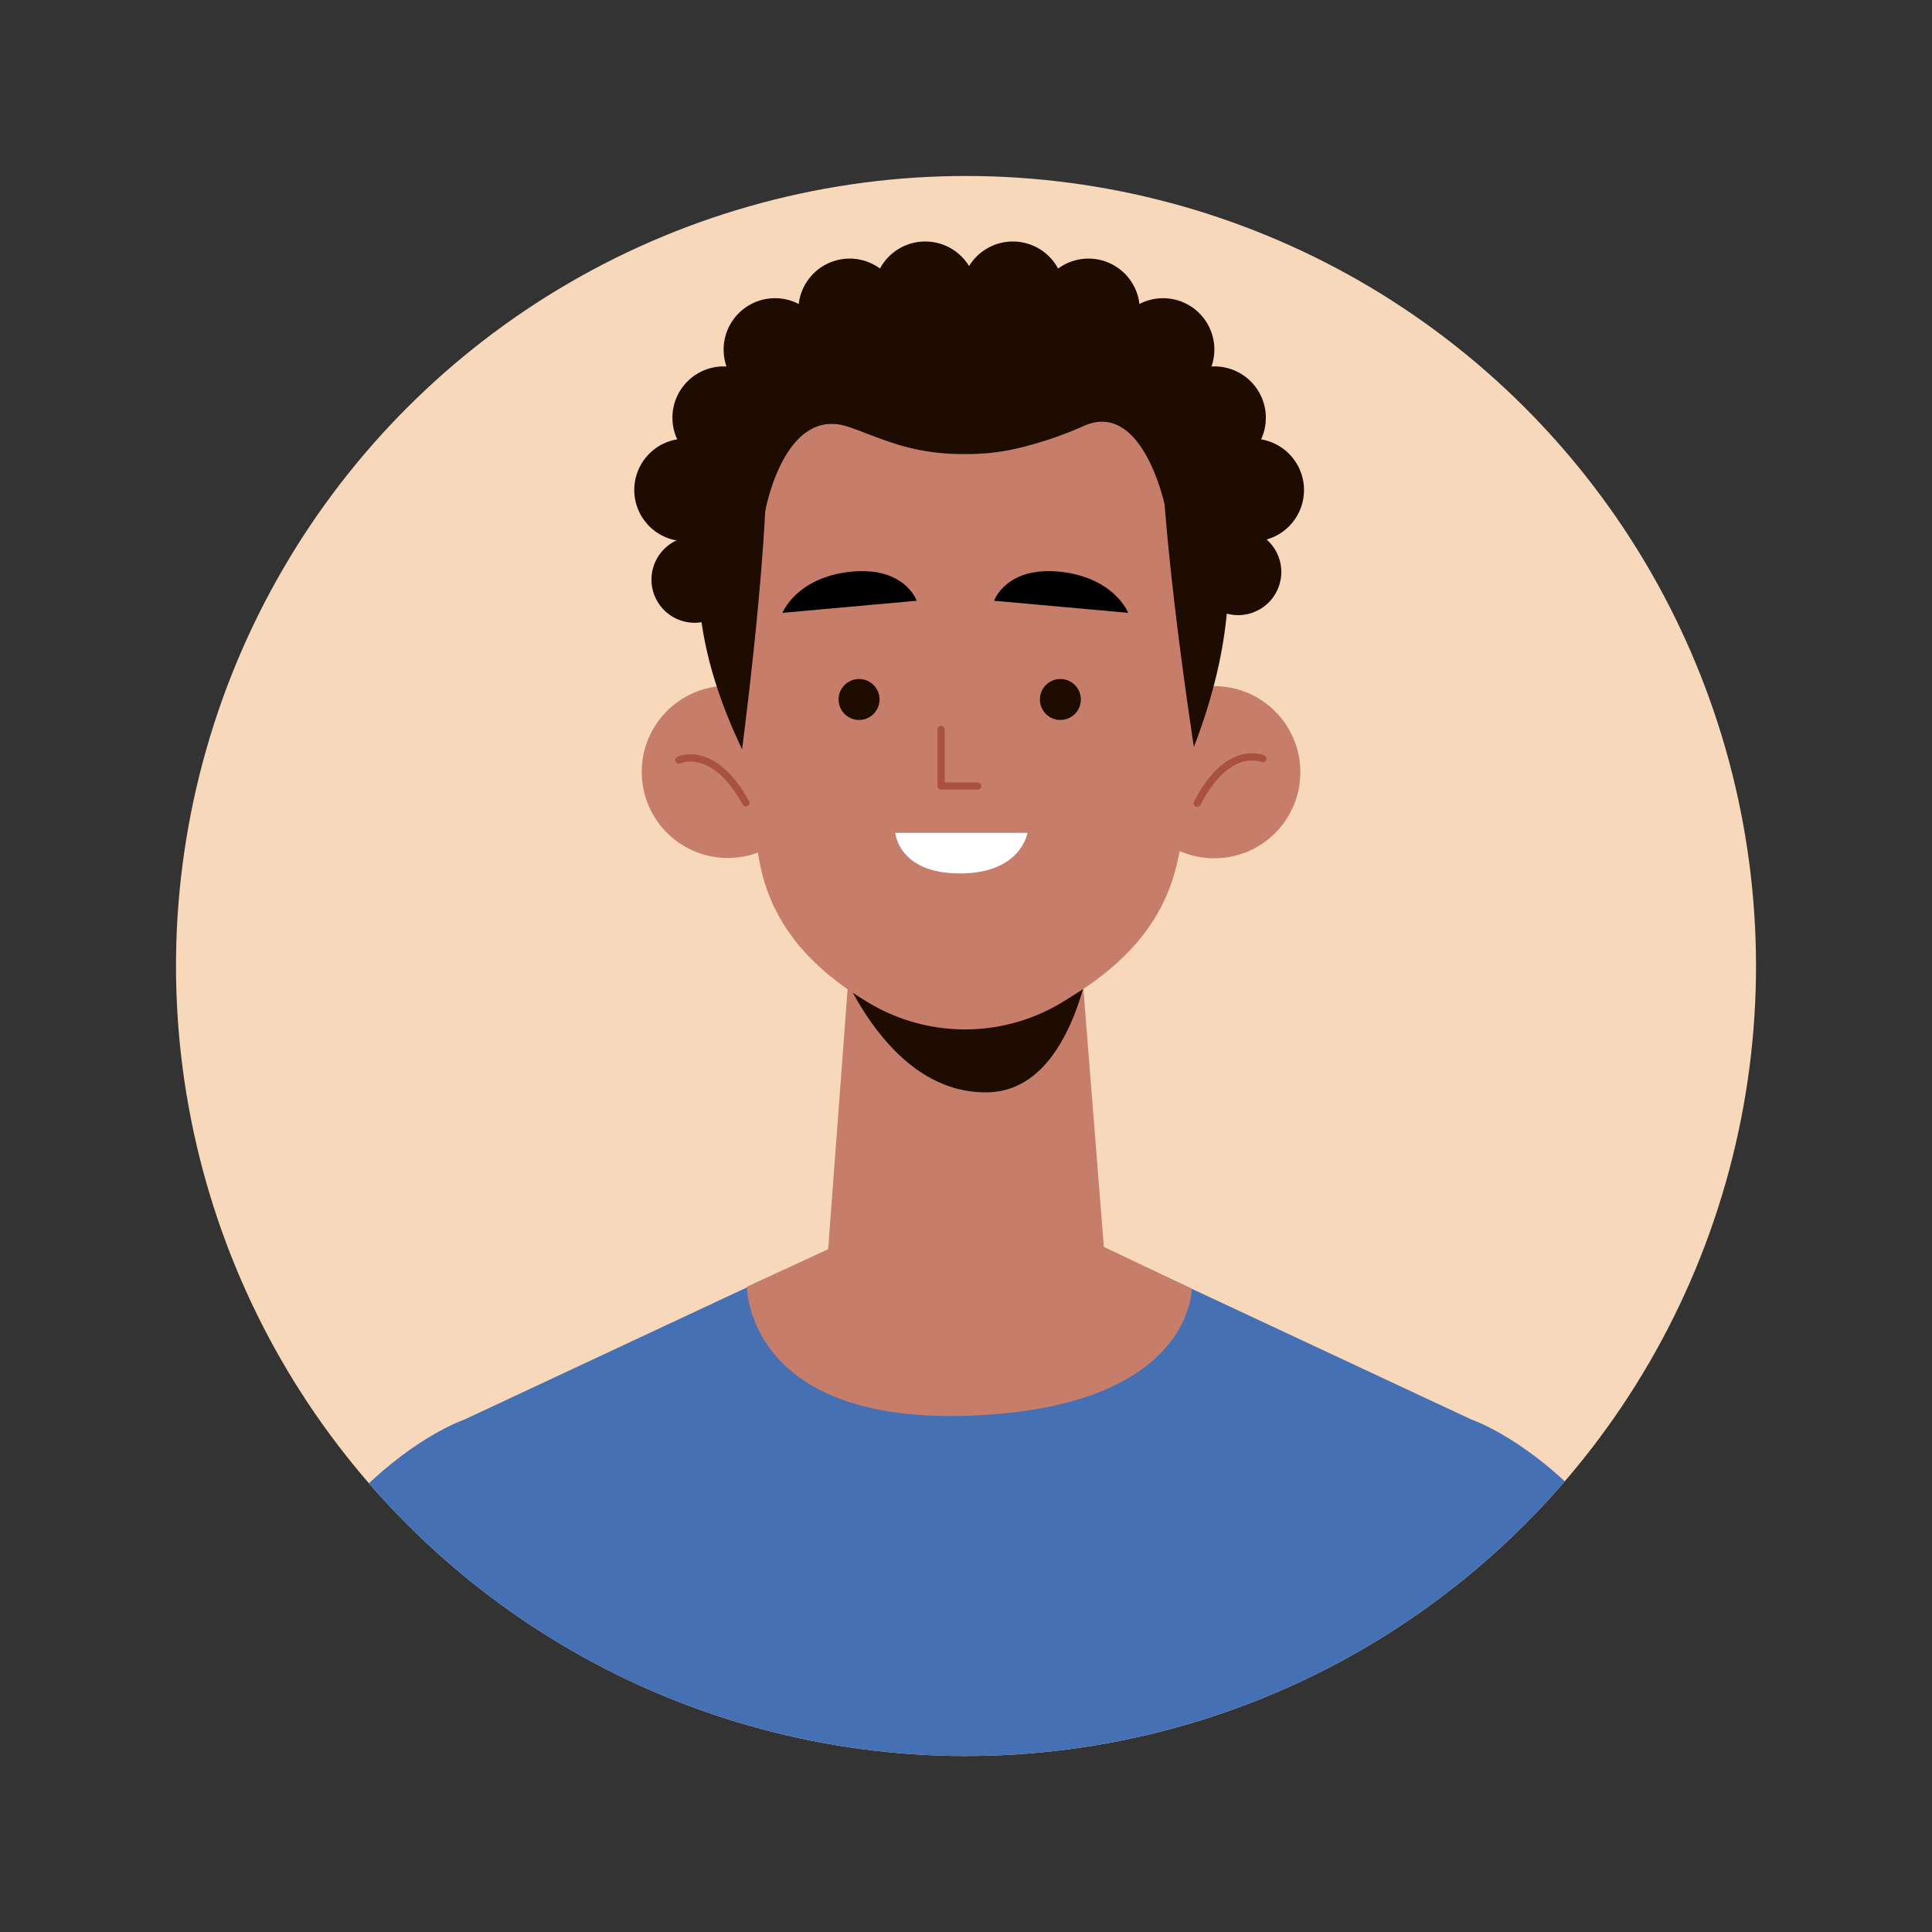 <svg xmlns="http://www.w3.org/2000/svg" xmlns:xlink="http://www.w3.org/1999/xlink" viewBox="0 0 200 200"><rect x="0" y="0" width="200" height="200" fill="#333333" stroke="none"/><defs><style>.cls-1{fill:#f7d8ba;}.cls-2{clip-path:url(#clip-path);}.cls-3{fill:#4570b4;}.cls-4{fill:#c67d69;}.cls-5{fill:none;stroke:#a8523f;stroke-linecap:round;stroke-linejoin:round;stroke-width:0.75px;}.cls-6{fill:#1e0b02;}.cls-7{fill:#fff;}</style><clipPath id="clip-path"><circle class="cls-1" cx="100" cy="100" r="81.78" transform="translate(-41.42 100) rotate(-45)"/></clipPath></defs><title>Artboard 5</title><g id="OBJECTS"><circle class="cls-1" cx="100" cy="100" r="81.78" transform="translate(-41.42 100) rotate(-45)"/><g class="cls-2"><path class="cls-3" d="M179.08,186.12H21.3c7.27-32.66,26.8-39.18,26.8-39.18l37.63-17.6,14.27-.13h.39l14.27.13,37.64,17.6S171.81,153.46,179.08,186.12Z"/><path class="cls-4" d="M84.25,79.68A8.91,8.91,0,1,1,75.09,71,8.91,8.91,0,0,1,84.25,79.68Z"/><path class="cls-5" d="M70.28,78.68s3.55-1.72,6.93,4.43"/><circle class="cls-4" cx="125.7" cy="79.94" r="8.91"/><path class="cls-5" d="M130.72,78.54s-3.59-1.62-6.79,4.62"/><path class="cls-4" d="M112,100.47s-5,3.54-9.6,4.42-9-1.78-9.09-1.81S87.92,100,87.92,100l-2.19,29.33.59.49a21.23,21.23,0,0,0,26.8.18l1.15-.92Z"/><path class="cls-6" d="M85.73,96.92s5,16.34,16.48,16.16c9.45-.15,11-16.16,11-16.16Z"/><path class="cls-4" d="M124.58,64.42a110.71,110.71,0,0,1-2.75,25c-1.37,6-5.31,10.29-10.88,13.72l-1,.62a19.41,19.41,0,0,1-19.57.31h0C84.29,100.56,80,96,78.68,89.5a162.93,162.93,0,0,1-2.76-24.83S72.5,37.42,98.75,37.78,124.58,64.42,124.58,64.42Z"/><circle class="cls-6" cx="88.93" cy="72.41" r="2.12"/><circle class="cls-6" cx="109.77" cy="72.41" r="2.12"/><polyline class="cls-5" points="97.42 75.52 97.42 81.37 101.21 81.37"/><path d="M81,63.44,94.9,62.19s-1.25-3.6-6.86-3S81,63.44,81,63.44Z"/><path d="M116.79,63.44l-13.88-1.25s1.24-3.6,6.85-3S116.79,63.44,116.79,63.44Z"/><path class="cls-7" d="M92.68,86.22h13.68s-.64,4.2-7,4.2S92.68,86.22,92.68,86.22Z"/><path class="cls-6" d="M76.82,77.56s3.88-29.47,2-34.32C78.8,43.24,65.59,54.17,76.82,77.56Z"/><path class="cls-6" d="M123.59,77.33s-4.37-28.15-3.16-36.24C120.43,41.09,133.2,52.39,123.59,77.33Z"/><path class="cls-6" d="M119.52,34.87l-12.1-2.39-1.07-2.72L100,31l-6.39-1.26-1.06,2.72-12.1,2.39L78.8,43.3,79.2,53s1.92-11,8.58-8.83c1.57.52,3.46,1.37,5.66,2A22.86,22.86,0,0,0,99.3,47h1.33a23,23,0,0,0,5.87-.89,36.77,36.77,0,0,0,5.65-2c6.18-2.8,8.46,8.33,8.46,8.33l.52-9.22Z"/><path class="cls-4" d="M85.73,129.33l-8.41,3.87s-.09,14.09,22.76,13.36c23.42-.75,23.29-13.15,23.29-13.15l-9.1-4.33Z"/><path class="cls-6" d="M76.28,50.72A5.31,5.31,0,1,1,71,45.41,5.31,5.31,0,0,1,76.28,50.72Z"/><path class="cls-6" d="M76.38,60a4.47,4.47,0,1,1-4.47-4.47A4.47,4.47,0,0,1,76.38,60Z"/><path class="cls-6" d="M132.64,59.21a4.47,4.47,0,1,1-4.47-4.47A4.47,4.47,0,0,1,132.64,59.21Z"/><path class="cls-6" d="M80.23,43.24a5.31,5.31,0,1,1-5.31-5.31A5.31,5.31,0,0,1,80.23,43.24Z"/><path class="cls-6" d="M85.55,36.19a5.32,5.32,0,1,1-5.32-5.32A5.32,5.32,0,0,1,85.55,36.19Z"/><path class="cls-6" d="M93.27,32.08A5.31,5.31,0,1,1,88,26.77,5.31,5.31,0,0,1,93.27,32.08Z"/><path class="cls-6" d="M101.1,30.3A5.32,5.32,0,1,1,95.78,25,5.32,5.32,0,0,1,101.1,30.3Z"/><path class="cls-6" d="M124.35,50.72a5.32,5.32,0,1,0,5.32-5.31A5.31,5.31,0,0,0,124.35,50.72Z"/><path class="cls-6" d="M120.4,43.24a5.32,5.32,0,1,0,5.31-5.31A5.31,5.31,0,0,0,120.4,43.24Z"/><path class="cls-6" d="M115.09,36.19a5.31,5.31,0,1,0,5.31-5.32A5.31,5.31,0,0,0,115.09,36.19Z"/><path class="cls-6" d="M107.37,32.08a5.31,5.31,0,1,0,5.31-5.31A5.31,5.31,0,0,0,107.37,32.08Z"/><path class="cls-6" d="M99.54,30.3A5.31,5.31,0,1,0,104.85,25,5.31,5.31,0,0,0,99.54,30.3Z"/></g></g></svg>